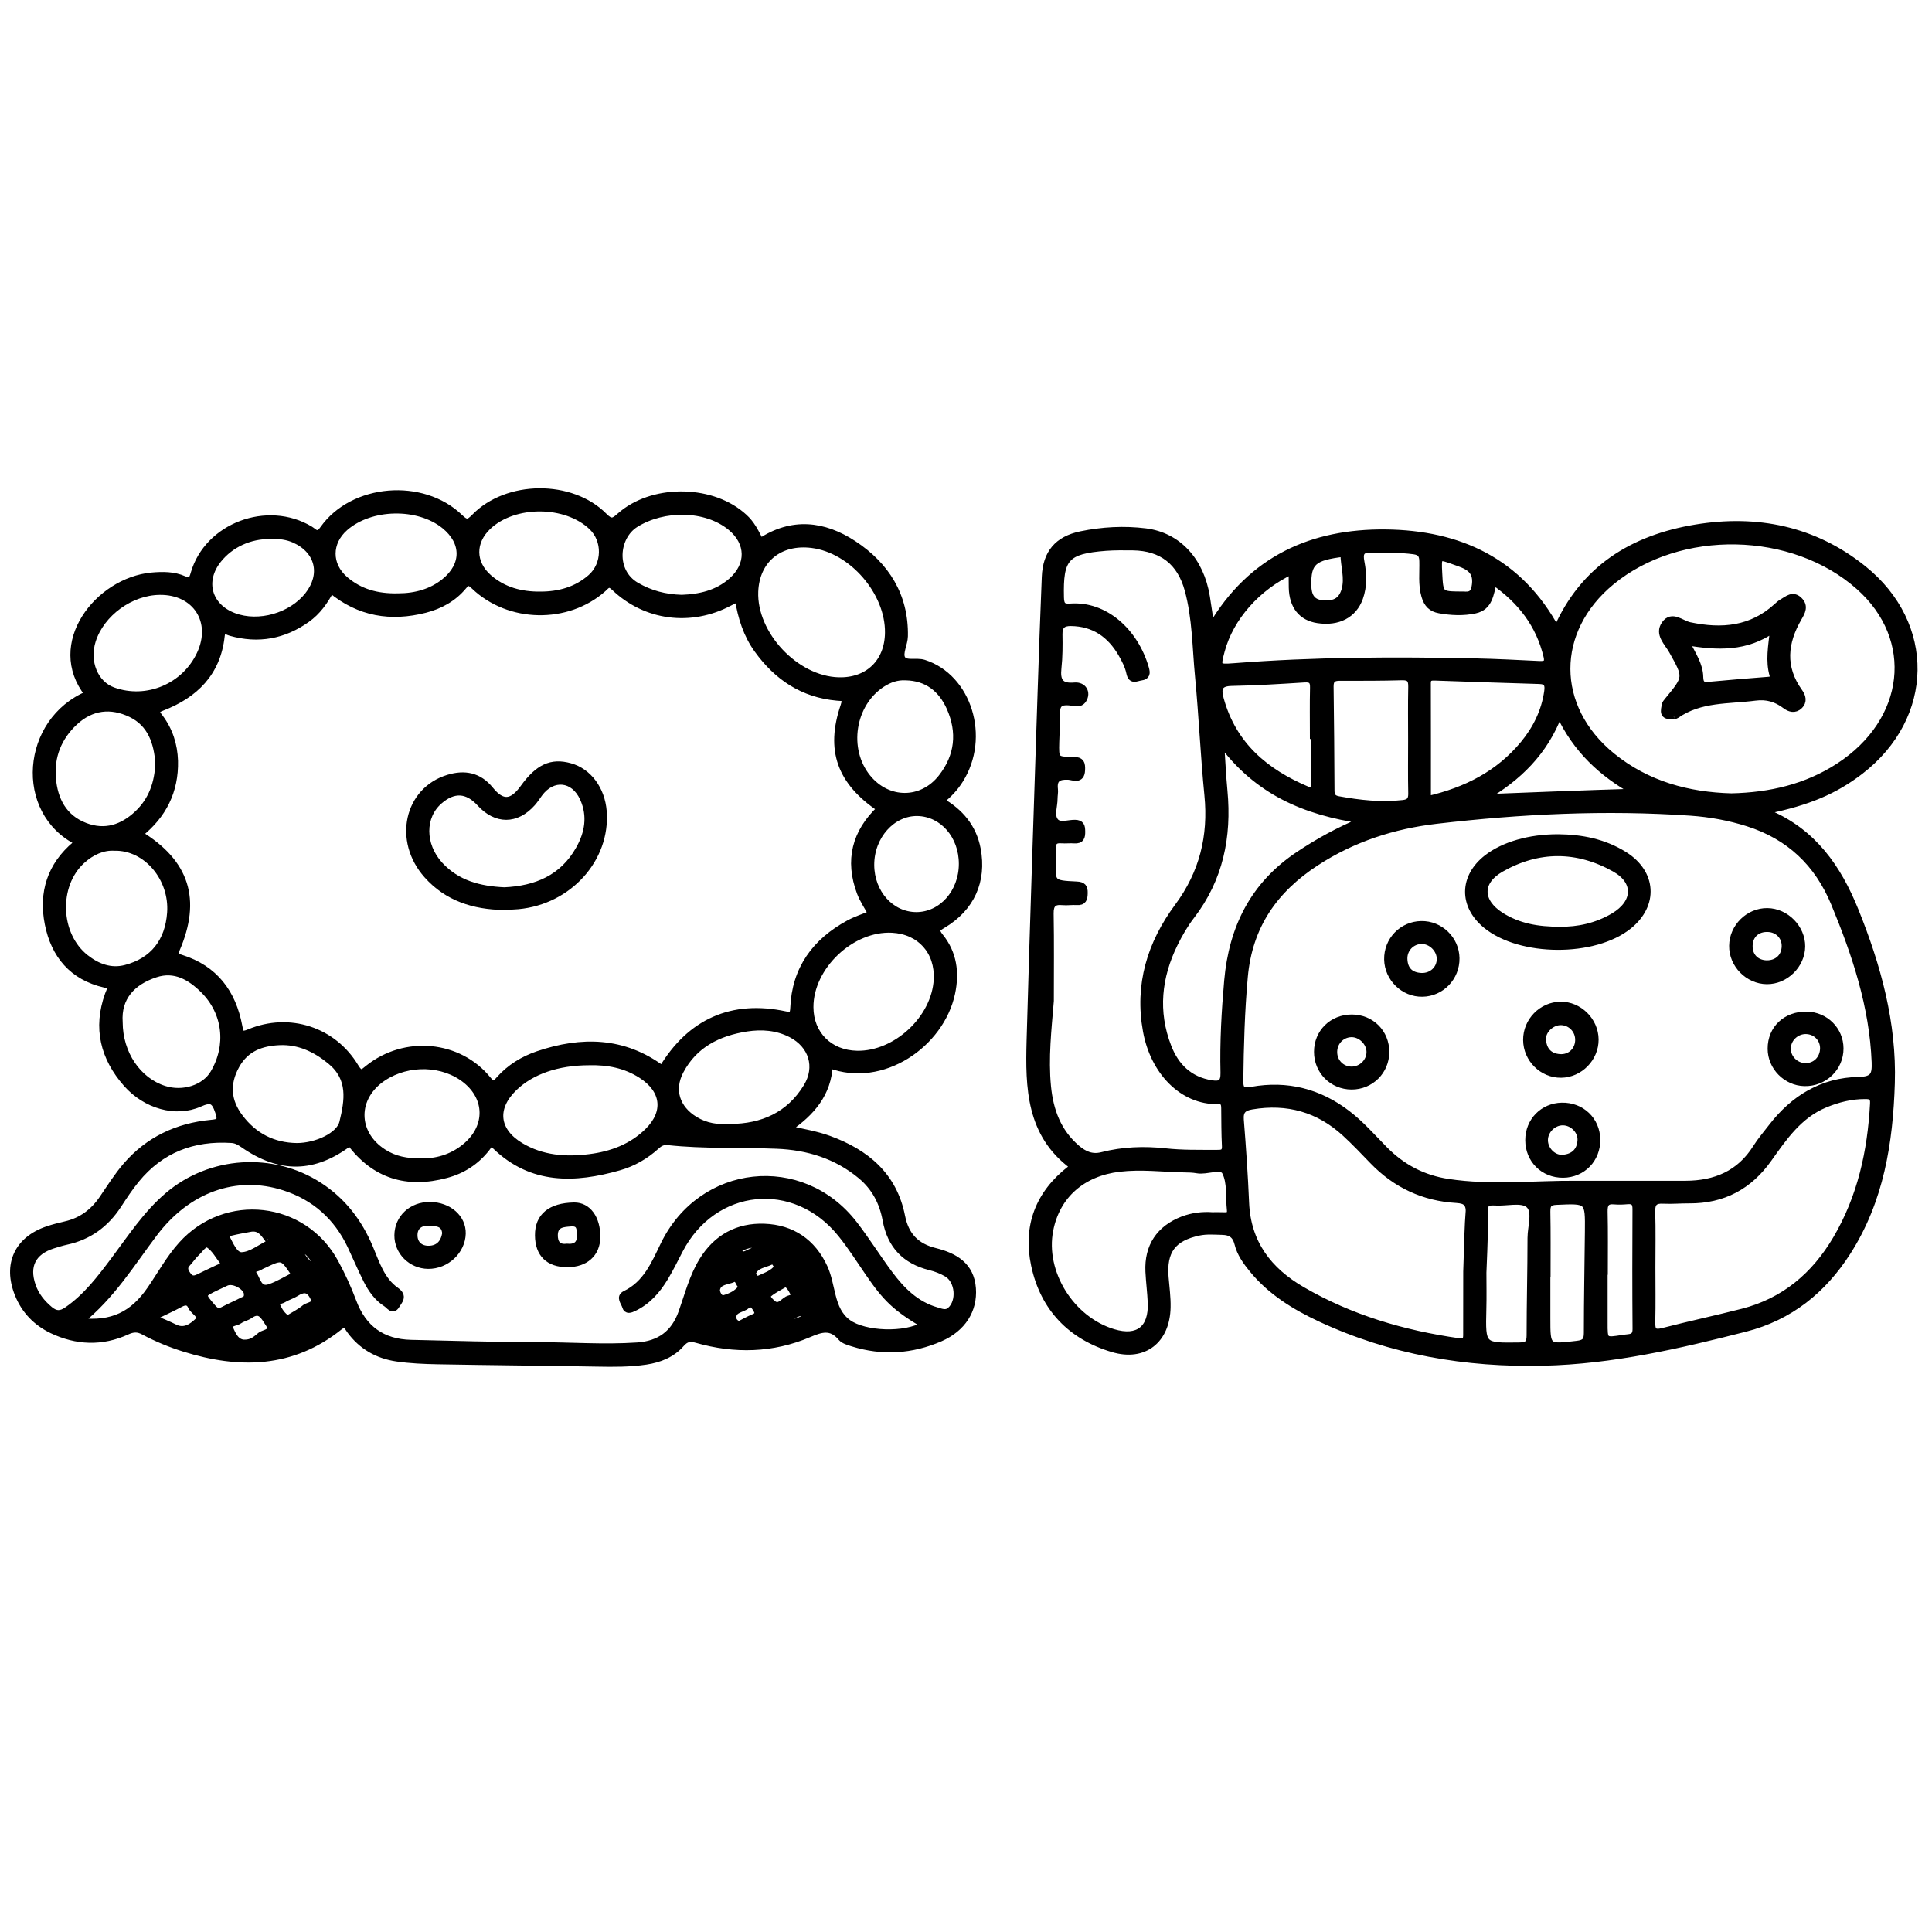<?xml version="1.0" encoding="utf-8"?>
<!-- Generator: Adobe Illustrator 23.0.0, SVG Export Plug-In . SVG Version: 6.00 Build 0)  -->
<svg version="1.0" xmlns="http://www.w3.org/2000/svg" xmlns:xlink="http://www.w3.org/1999/xlink" x="0px" y="0px"
	 viewBox="0 0 3000 3000" style="enable-background:new 0 0 3000 3000;" xml:space="preserve">
<style type="text/css">
	.st0{stroke:#000000;stroke-width:10;stroke-miterlimit:10;}
</style>
<g id="Layer_1">
</g>
<g id="Layer_2">
	<g>
		<path class="st0" d="M120.7,1307.5c-94.2-46.9-83-188.3,15.8-229.6c-61.6-78,15.9-176.3,99.2-183.9c16.9-1.5,34-1.6,49.7,5.3
			c11,4.9,13,0.5,15.7-9C322.4,816.8,415.2,782,481.7,822c6.6,4,11.1,11.9,20-0.7c46.1-65.2,154.4-74.2,212.5-17.9
			c9.8,9.5,13.4,8.8,22.5-0.5c50.5-52.2,150.6-53.1,201.5-1.5c10.5,10.6,14.6,8.5,24.3-0.2c49-43.6,138.3-44.1,188.8-2
			c12.2,10.1,18.1,18.5,29.4,41.6c49-32.4,98.3-26.9,144.8,3.7c50.7,33.4,80.5,80.5,79.3,143.4c-0.2,11.8-8.5,26.3-4,34.6
			c5.1,9.4,22.1,3.2,33.8,6.9c69.2,22.1,98.2,115.3,56.1,181.9c-7.6,12.1-17.1,22.4-29.5,32.2c30.1,17.1,50.2,41.2,56.6,74.8
			c9.4,49.6-9.4,91.7-53.5,118c-9.6,5.7-12.4,8.1-4.2,18.2c20.7,25.7,24.8,55.6,18,87.7c-16.9,79.6-108.4,142.5-190,111.4
			c-2.1,44.3-27.5,74.2-64.2,99.2c23.3,5.3,43.7,8.6,63.2,15.7c57.9,21.1,100.8,56.8,113.3,120.1c5.9,30,22.4,47.1,51.7,54.3
			c30.4,7.6,55.7,22,58.3,57.8c2.4,33.6-15.4,62.2-50.5,77.5c-44,19.1-89.7,22.1-135.9,7.7c-6.3-2-14-4.1-17.9-8.7
			c-15.7-18.7-30.8-13.7-50.5-5.3c-56.3,23.9-114.9,25.2-173.5,8.5c-10.7-3.1-16.9-1.9-24.2,6.4c-14.3,16.3-33.5,24-54.8,27.2
			c-25.4,3.8-50.9,3.6-76.5,3.1c-82.1-1.5-164.2-2.1-246.3-3.6c-21.5-0.4-43.1-1.3-64.4-4.4c-29.7-4.4-54.5-18.4-72.6-43.2
			c-4.1-5.6-6.3-13.3-16.4-5.2c-73.4,58.7-155.1,60.1-240.6,33.4c-21.9-6.8-43-15.5-63.2-26.3c-9.3-5-16.4-4.6-26-0.2
			c-38.9,17.8-78.2,16.2-116.6-2.1C56,2053.6,38,2035,27.8,2009.5c-18.5-46.2-0.6-84.9,46.5-100.6c8.9-3,18.1-5.3,27.2-7.4
			c24.9-5.6,43.6-19.7,57.8-40.7c11.7-17.2,22.9-35,36.4-50.7c34.6-40.1,79.4-61.2,131.8-66.2c12.8-1.2,16.5-2.6,11.6-17.4
			c-6.1-18.2-11.5-20.6-29.4-12.7c-36.9,16.3-83.4,3-113.3-30.8c-35.6-40.4-47.2-86.7-28.5-138.6c2.5-6.9,7.5-13-5.2-15.8
			c-50.3-11.5-78.6-45.5-88.2-94.1c-9.6-48.3,3.7-90.6,42.5-123.2C118,1310.4,118.9,1309.4,120.7,1307.5z M216.9,1295.2
			c72.3,44.1,90.7,101.5,57.2,179.2c-4.3,10-0.3,10.7,7.1,13.1c52.3,16.4,80.3,53.8,90.1,106.1c2.1,11.1,3.2,14.7,15.8,9.4
			c61.8-25.8,130.5-3.7,164.9,53.7c8,13.3,11.4,8.6,19.7,2c57.3-45.8,141-38.1,186.2,17.8c8.1,10,10.8,6.7,17.1-0.3
			c16.4-18.5,37.1-31.2,60.3-39.1c67.7-22.9,132.9-21.9,192.8,22.5c43.6-73,108.8-101.9,191.1-84.3c10.1,2.2,12.4,0.4,12.9-9.9
			c2.4-60.8,33.8-103.4,86-131.7c11-6,23.2-9.8,34.9-14.7c-5.9-11-13.1-21.4-17.5-33c-18.8-50.1-7.7-93.6,31-130.3
			c-61.8-41.6-79.7-90.9-56.3-159.7c4.7-13.7-1.8-12.2-10.3-13c-53.2-4.7-93.3-31.6-123.9-74.1c-16.9-23.4-25.3-50.2-30-79.4
			c-5.2,2.5-9.4,4.4-13.4,6.5c-59.9,31.7-130.1,22.9-178.8-23.8c-8.9-8.5-11.6-2.9-17.1,2c-55.8,49.5-146.2,48-200.5-4
			c-7.3-6.9-10.2-7.3-16.6,0.4c-15.5,18.7-36.2,30-59.5,36c-53.2,13.6-102.4,5.8-146.2-30.6c-9.6,18.2-20.9,34-37.1,45.5
			c-36.2,25.8-75.8,33-118.7,20.9c-6-1.7-12.8-7.4-14.2,5.1c-6.2,57.4-41.2,91.6-92.4,111.3c-12.1,4.7-8.4,8.3-3.2,15.1
			c15,19.9,22.3,42.6,23.1,67.6C272.5,1228.5,253.5,1266,216.9,1295.2z M124.7,2051.7c48.9,5.5,81.4-9.9,108.6-49.5
			c16-23.2,29.5-48.2,48.5-69.3c68.7-76.5,189.9-62.8,238.9,27.5c10.5,19.4,19.9,39.7,27.6,60.4c15.7,42.2,45.4,63.7,90,64.7
			c65.2,1.5,130.5,3.5,195.7,3.6c51.8,0,103.6,4,155.4,0.5c34.4-2.3,57.4-18.6,69.2-51.9c9.6-27.1,16.7-55.4,32-80.3
			c22-35.9,55.1-53.7,96.2-52.2c43,1.5,75.3,23.5,93.4,63.1c6.3,13.9,8.7,29.5,12.6,44.5c4.1,15.9,9.9,30.6,23.9,40.9
			c25.9,19,89.3,21,118,3.5c-43.4-25.9-58.7-40.3-85.9-80.1c-14.1-20.5-27.4-41.6-43-60.9c-71.9-89.3-197.7-76.3-250.4,25.2
			c-7.4,14.3-14.5,28.8-22.8,42.6c-11.9,19.8-26.9,37-48.4,47.2c-5,2.4-11.1,5-13.2-2.6c-1.7-6.2-10.1-14.5-0.2-19.3
			c32.6-15.7,45.4-46.8,59.6-76.1c58.3-120.9,214.6-137.8,296-32.5c19.3,25,36,51.9,54.8,77.2c19.1,25.7,41.3,48,73.4,57.1
			c6.7,1.9,14.2,5.5,20.9-0.4c15.7-13.7,12.9-46.1-5.3-56.8c-8-4.7-17-8.2-26.1-10.4c-38.6-9.7-61.4-33.3-68.6-72.9
			c-4.9-27.1-17.1-50.7-38.9-68.8c-37.9-31.5-82.4-45-130.4-46.9c-56.4-2.3-113,0.4-169.3-5.7c-7.8-0.8-12.6,2.2-17.8,6.9
			c-16.7,15.1-36.1,26.3-57.6,32.4c-69.1,19.7-135.7,22-192.2-32.5c-7.9-7.6-10-1.3-13.5,3.1c-16.4,20.9-37.6,34.6-63,41.3
			c-60.8,16.3-111.4,1.1-149.5-50.2c-55.3,42.1-108.4,43.1-165.6,3.2c-5.7-3.9-11-7.1-18.2-7.5c-59.7-3.8-109.8,15.3-148,62.1
			c-10.2,12.5-19.1,26-27.9,39.5c-19.3,29.6-45.6,48.9-80.3,56.4c-7.2,1.6-14.3,3.8-21.3,6c-31.1,9.9-42.2,31.9-31.5,62.7
			c5.2,15.1,14.7,26.8,26.9,37c9.3,7.7,16.8,7.6,26.8,0.7c30-20.7,51.4-49.1,72.8-77.6c26.2-34.9,50-71.7,83.8-100.4
			c65.8-55.9,162.4-62.3,234.8-15.4c36.8,23.8,61.9,56.7,78.8,96.9c10.1,24,18.1,50.3,40.6,66.1c13.2,9.3,4.6,16.3,0.7,23.1
			c-5.9,10.2-11.5,0.2-16.1-2.6c-14-8.9-23.3-22.3-30.6-36.8c-8.7-17.4-16.3-35.4-24.6-53c-21.3-44.9-55.8-75.6-102.8-90.8
			c-75.4-24.3-150.5,3.2-202.2,71.8C204.3,1962,173.8,2012.3,124.7,2051.7z M1302.1,1056.7c45.6,1.3,76.6-28.5,77.1-74.2
			c0.8-63-56.1-128.8-118.2-136.6c-50.4-6.4-86.6,23.3-88.6,72.6C1169.8,984.8,1235.5,1054.9,1302.1,1056.7z M915,1649.1
			c-49,0-90,14.1-116.9,40.3c-32.1,31.2-28.2,66.7,10.2,89.8c33.3,20,69.9,22.6,107.2,17.9c33.9-4.2,65.4-15.9,90.3-40.4
			c30.4-29.9,25.9-64.2-10.1-87.3C970.9,1653.5,943.8,1648.4,915,1649.1z M1258.1,1563.9c0.1,42,30,71.9,72.7,72.7
			c60.5,1.2,121-55.2,124.1-115.6c2.2-43.6-26.1-75.2-69.4-77.6C1322.3,1440,1257.9,1500.9,1258.1,1563.9z M1133.6,1750.3
			c50.3-0.3,91.8-18.5,118.8-62.5c19.1-31.1,8.3-65.1-24.1-81.8c-21.8-11.2-45.4-12.9-68.9-9.3c-43.7,6.8-81,25.1-102.7,66.1
			c-15.7,29.7-5.9,58.7,22.5,75.9C1096.3,1749.1,1114.3,1751.5,1133.6,1750.3z M177.6,1316c-18-1-35.4,6.8-50.4,20.5
			c-42,38.5-39,115.3,5.8,150.6c18.3,14.4,39.2,22.2,62.1,16.2c42.7-11.2,66.3-41.5,69.4-86C268.3,1364,227.5,1314.9,177.6,1316z
			 M246.2,1185c-2.3-31.7-11.8-61.2-42.9-76.2c-30.9-14.9-61.5-11.7-87.6,12.8c-25,23.5-36.8,53.1-33.9,87c2.8,33.3,17,61.2,50.3,74
			c30.9,11.9,58.2,2.8,81.4-19.1C235.7,1242.6,245,1215.8,246.2,1185z M185.5,1587.2c0.1,49.1,28.9,90.9,69.5,103.8
			c29.3,9.4,62.8-1.4,76.5-24.7c25.4-42.9,19.6-94.2-15.8-129.2c-20.3-20.1-44.4-34.2-74.1-24.4
			C205.1,1524.7,182.9,1549,185.5,1587.2z M460.8,1779.9c30.9,0,66.2-16.7,71.1-36.8c8.3-34.2,14.1-68.4-19-95.5
			c-23.3-19.1-49-31-79-29.7c-27.7,1.2-52.1,9.7-67,36.7c-15.9,28.8-13.3,55.6,5.9,80.7C394.6,1764.1,424.1,1779.4,460.8,1779.9z
			 M1406.2,1051.4c-13.4-0.7-25.1,3.5-36.2,10.6c-47.3,30.5-58.5,101.4-22.7,145.4c31.3,38.4,84.2,38.7,114.7-0.4
			c25.9-33.1,29.7-70.1,12.8-108.2C1461.8,1069.8,1439.5,1052,1406.2,1051.4z M248.1,918.7c-45.3,0.4-90.7,33.5-104.3,75.9
			c-10.5,33,3.5,67.4,31.8,77.6c52.4,18.9,111.4-5.9,135-56.8C334.1,964.9,303.8,918.1,248.1,918.7z M656,1803.7
			c25.3,0.2,49.5-8.1,69.1-25.5c33.4-29.7,32.6-73-1.7-100.8c-34.6-28-89.1-29.7-128.1-4c-45.7,30.1-45.8,86.3,0.1,115.8
			C612.3,1800.1,631.1,1804.2,656,1803.7z M618.2,926.3c27.9,0,52.2-7.4,71.7-23c32.1-25.7,32.1-61.4,0.1-87.2
			c-41-32.9-114.3-31.4-154,3.1c-26.4,23-26.6,57.9-0.1,80.7C558.5,919.2,585.1,927.1,618.2,926.3z M1058.6,928.6
			c27.5-1,54.7-6.7,77.2-26.5c28.3-24.9,27.8-59.3-1.2-83.2c-38.8-32-104.4-31.9-147.6-5c-31.5,19.7-36.3,73.7,1.2,95.4
			C1009.8,921.8,1032.6,927.9,1058.6,928.6z M839.1,923.6c29.1,0,55.9-7.4,78.2-26.9c23-20.2,23.6-57.5,1.7-78.5
			c-40.2-38.5-120.7-38.8-161.1-0.6c-25.1,23.8-25,56.4,1,79.2C781.8,916.8,809.3,923.9,839.1,923.6z M1493.9,1341.5
			c0.1-43.8-30.1-78.5-69-79.4c-39.4-0.8-72.5,36.2-72.4,81c0.2,43.6,31.1,78,70.2,78.2C1462.1,1421.4,1493.8,1385.9,1493.9,1341.5z
			 M419.3,832c-31.2-0.3-61,13-80.3,37.2c-26.4,33.1-15.3,72.8,24.4,87.6c38.4,14.4,89,0,114.7-32.6c25.4-32.2,16.6-69.1-20.7-86.1
			C446.3,833.2,434.4,831.3,419.3,832z M383.7,2009.1c-0.2-10.1-20.5-22.7-32.4-17.4c-4.9,2.2-9.7,4.5-14.5,6.8
			c-24.4,11.7-24,11.4-6.3,31.9c5.7,6.6,9.9,7,16.9,3.2c9.4-5.1,19.4-9.1,28.8-14.1C379.1,2017.9,384.4,2017.7,383.7,2009.1z
			 M389.7,1907.6c-10.5,2-21,3.7-31.3,6.3c-3,0.7-10.2,1.1-7.3,6.4c6.2,11.5,12.9,29.5,24.2,29.1c14.6-0.5,28.8-12.2,43.1-19.2
			c0.2-0.1-0.6-3.6-1.6-4.9C409.9,1916.3,404.2,1905.5,389.7,1907.6z M379.8,2085.2c12,0.2,18.3-6.6,24.8-11.8
			c5.8-4.5,22-4.2,12-18.7c-6.8-9.8-12.3-23.7-28.7-12.1c-4.8,3.4-11.3,4.5-16.1,8c-5.3,3.9-18.2,3.2-14.7,12.1
			C361.3,2072.8,367,2085.4,379.8,2085.2z M346.5,1959.6c-6.8-8.6-12.8-20.3-22.3-26.6c-6.6-4.3-13,6.9-18.7,12.1
			c-5.4,5-9.5,11.3-14.5,16.7c-5.8,6.2-4.1,11.2,0.3,17.6c4.9,7.2,9.9,7.4,16.8,4c10.2-5.1,20.6-9.8,30.8-14.7
			C342.4,1967.1,347,1966.4,346.5,1959.6z M458.1,1979.8c-19.3-29.4-19.3-29.4-48.2-15.7c-1.8,0.9-3.8,1.5-5.4,2.7
			c-4.3,3.5-16.7,2.7-10.6,11.8c5.8,8.6,8,26,24.6,20.4C432.2,1994.4,444.8,1986.4,458.1,1979.8z M236.8,2046
			c14.1,6.2,24.6,10.3,34.8,15.4c15.3,7.6,27.7-2.4,36-10.4c8-7.7-7.4-14.3-10.8-22.3c-3.4-7.8-9.3-7.8-16.5-4
			C267.4,2031.6,254.1,2037.6,236.8,2046z M446.4,2047.9c9.2-5.7,19-10.5,27.2-17.3c5.3-4.3,19.8-3.4,12.1-17.6
			c-7-12.8-15.5-11.6-26-4.9c-6.2,3.9-13.6,5.9-19.8,9.8c-3.8,2.4-12.8,2-9.6,9.7C433.6,2035.5,438.5,2042.9,446.4,2047.9z
			 M1219.7,1993.2c-8.7,5.3-18.7,9.7-26.4,16.6c-4.3,3.9,2.1,10,5.3,13c11.5,11.1,18-4.1,27.1-6.3c4.4-1.1,9.2-3.4,5.7-9.7
			C1228.6,2001.7,1226.2,1996.1,1219.7,1993.2z M1152.5,1997.8c-6.3-3.2-5.8-15.5-13.8-11.8c-9.1,4.2-23.6,3.3-25.7,16.5
			c-0.7,4.4,4.2,15.6,11.3,13.6C1134.3,2013.2,1145,2008.6,1152.5,1997.8z M1148.4,2056.3c6.9-3.5,13.9-7.6,21.3-10.6
			c9.7-3.8,7.1-9,2.9-15.3c-3.7-5.6-7.9-7.2-13.2-2.8c-7.1,5.9-20.4,5.3-21.1,17.6C1138,2049.5,1141.2,2055.6,1148.4,2056.3z
			 M1208,1966.5c-4.4-2.9-4.8-10.5-10.9-7.6c-9.9,4.9-23.3,5.3-28.1,17.4c-0.9,2.3,4.3,12.2,9.7,9.4
			C1188.6,1980.7,1200.7,1977.9,1208,1966.5z M464.3,1940.3c4.5,10.6,10.4,20.2,21.1,26c0.8,0.4,5.6-4.2,5.4-4.6
			c-5.9-9.6-11.8-19.5-23.5-23.2C466.8,1938.4,466.2,1939.1,464.3,1940.3z M1183.5,1935.6c-10.6-5.5-20.2-3.1-29.5,0.5
			c-3.6,1.4-8.2,2.9-5.6,8.3c2.1,4.4,6.2,4.6,10.3,2.8C1167,1943.5,1175.2,1939.5,1183.5,1935.6z M1220.4,2057.4
			c10.9-5.2,23.1-4.5,31.4-14c0.6-0.7-0.7-4.8-1.5-4.9c-12.9-2.3-21.3,7.2-31.2,12.7C1219,2051.3,1219.4,2052.4,1220.4,2057.4z"/>
		<path class="st0" d="M2744,1258.7c1.8,2.3,2.3,3.9,3.4,4.3c68.1,29.4,106.5,83.7,133.6,150.9c34.9,86.4,59.2,175,56.3,268.1
			c-2.8,91.8-17.1,182.2-68.3,262.1c-38.1,59.5-89.7,101.2-159.1,118.9c-103,26.3-206.3,50.2-313.3,52.7
			c-120.6,2.8-236.7-17-346.5-68.2c-39.8-18.6-77-41.5-105.4-76.2c-9.9-12.1-19.1-24.9-22.8-40c-3.4-13.7-11-18.5-23.9-18.8
			c-12.1-0.3-24.2-1.4-36.2,1.1c-40.5,8.5-55.7,28.9-52.2,70c1.3,15.4,3.4,30.8,3.1,46.2c-0.9,51.2-36,79.4-84.8,64.9
			c-65.1-19.3-107.6-63.5-121.8-130.1c-12.9-60.4,6.5-111.4,56.1-149.7c1-0.8,1.6-2,3.4-4.2c-67.1-49.4-68.5-122-66.5-194.9
			c5-179.5,11.2-359,17-538.5c2-60.5,4.1-121,6.6-181.5c1.5-37,19.4-58.4,55.9-65.9c33.1-6.8,66.7-8.7,100.4-4.5
			c49.9,6.3,85.5,44.5,94.7,101.2c2.3,14.3,4.3,28.6,7,46.9c62.4-106.3,157.4-147.6,271-146.4c113.9,1.2,208.1,44.2,265.3,150.6
			c41.3-94.9,118.4-142.1,215.9-158.2c95-15.7,183.9,2.1,260.4,63.5c107.7,86.4,105.2,230.1-4.5,314.6
			C2849.1,1228.1,2807.9,1245.6,2744,1258.7z M2449.8,1838.5c55.8,0,111.7,0.1,167.5,0c46-0.1,84-15.8,109.4-56.3
			c7.1-11.3,16-21.6,24.2-32.3c34.3-44.5,78.8-71.7,135.5-72.7c23-0.4,25.6-8.5,24.9-27.9c-3.4-86.8-30.3-167.2-63.1-246.5
			c-25.9-62.5-69.9-104-134.1-124.5c-28.9-9.2-58.7-14.6-89-16.7c-132-9.1-263.5-2.7-394.6,12.6c-66.7,7.8-129.6,28-186.7,65.2
			c-64.8,42.2-104.1,98.4-111.2,177.3c-4.9,53.7-6.3,107.3-7,161.1c-0.2,15.6,4.6,17.2,18.4,14.7c54.5-9.7,104,2.8,148,36.5
			c21.5,16.4,39.2,36.8,58.1,56c27.3,27.7,59.6,44.7,98.4,50.6C2315.5,1845.8,2382.7,1837.9,2449.8,1838.5z M1631.4,1554.1
			c-3.7,44.4-8.7,88.7-4.4,133.1c3.7,37.5,15.9,70.7,45.4,95.8c11.2,9.5,23.1,15,38.8,11c32.2-8.3,65.2-9.5,98.2-5.9
			c26.2,2.9,52.4,2.3,78.7,2.4c7.6,0,14.9,0.9,14.3-11c-1-19.5-0.9-39-1.1-58.5c-0.1-6.6-0.8-11.7-9.7-11.5
			c-56,1.2-100.4-45.9-111.8-108.4c-13.2-72.1,6.5-136,49.1-193.5c38.4-51.8,52.6-108.9,46.3-172.8c-6.1-61.5-8.7-123.4-14.6-185
			c-4.3-44.7-4.1-90.1-16.1-134c-11.8-43.1-40.5-65.5-85-66.2c-14.1-0.2-28.3-0.3-42.4,0.7c-61.8,4.8-71.5,16.1-70,77.4
			c0.3,11.2,2.9,15.4,14.6,14.5c54-4.1,100.8,38.2,117.3,95.2c2.3,8,2.2,13-7.4,14.3c-7.3,1-14.9,6.6-17.7-7
			c-2.1-10.3-7.3-20.3-12.6-29.5c-17.4-29.9-42.6-47.7-78.4-48.1c-12.5-0.2-18.3,4.7-18.1,17.9c0.3,17.5,0.3,35.1-1.6,52.4
			c-2.2,20.1,3.4,29.4,25.3,27.4c13.7-1.2,20.6,10.7,13.7,21.7c-5.4,8.5-14.8,4.5-22,3.8c-13.9-1.2-19.5,3.3-19.1,17.5
			c0.5,14.8-1,29.6-1.3,44.4c-0.7,27.1-0.6,28,26.5,28c12.8,0,14.1,5.6,13.6,15.8c-0.8,17.1-13.7,10.2-21.1,9.8
			c-15.3-0.7-23,3.6-21,20c0.5,4.6-0.6,9.4-0.6,14.1c0.1,12-5.8,26,1.4,35.2c6.4,8.3,20.2,2.7,30.7,2.9c9.6,0.2,10.7,5.1,10.8,12.8
			c0.2,8.6-1.2,14.6-11.8,13.8c-6.7-0.5-13.5,0.4-20.2-0.1c-9.3-0.7-13.9,2.4-12.9,12.4c0.5,5.3,0.1,10.8-0.2,16.1
			c-2,38.6-2.1,39,36.6,40.8c9.9,0.5,12.6,3.6,12.4,13c-0.2,8.7-1.5,14.3-12,13.6c-7.4-0.5-14.9,0.8-22.2,0.1
			c-13.7-1.3-18.9,3.7-18.7,18C1631.9,1464,1631.4,1509,1631.4,1554.1z M2688.6,1236.9c60.8-1.4,116.4-14.5,166.3-46.8
			c109-70.6,123.3-197.9,31.5-279.3c-102.5-90.9-278.1-94.4-383.9-7.5c-92.2,75.7-92,195.1,0.6,270.5
			C2557.7,1218.2,2621.6,1235.1,2688.6,1236.9z M2277.1,1974.3c1.3-43.9,2.3-75.9,3.6-90.7c0.3-2.9,1-10.5-3.6-15.5
			c-2.9-3.2-7.8-4.6-15.3-5.1c-51.1-2.9-94.6-23.3-130.2-60.2c-14-14.5-27.9-29.2-42.7-42.8c-41.3-38-89.8-51.6-145.2-42.2
			c-12.7,2.1-18.4,7-17.3,21c3.4,42.8,6.4,85.7,8.2,128.7c2.6,62.6,35.2,105.2,87.4,135.5c75.4,43.8,157.3,67.8,243.1,80
			c11.7,1.7,12-3.9,11.9-12.2C2277,2038.8,2277.1,2006.5,2277.1,1974.3z M2565.5,1968.1c0,28.3,0.5,56.5-0.2,84.8
			c-0.3,13.4,2.7,17.8,17.1,14.1c41-10.6,82.4-19.4,123.4-29.9c64.8-16.6,112-56.7,145.4-113.5c38.1-64.7,53.6-135.6,57.6-209.8
			c0.6-10.7-3.5-12.2-12.5-12.2c-22-0.1-42.6,5.2-62.6,13.5c-40.1,16.7-63.5,50.9-87.2,84.3c-30.3,42.8-70.9,64.5-123.4,64.2
			c-13.5-0.1-27,1.2-40.4,0.5c-13.1-0.7-17.8,3.8-17.5,17.2C2566.1,1910.2,2565.5,1939.1,2565.5,1968.1z M2006.1,886.7
			c-54.2,25.3-95.5,72.6-109.2,123.4c-6.9,25.8-6.7,26.7,19.3,24.7c124.3-9.7,248.7-10.1,373.2-7.5c33.6,0.7,67.2,2.5,100.8,4.1
			c9.2,0.4,14.2-1.3,11.6-12.1c-11.7-49.5-40.4-86.6-82.6-115.9c-4.9,19.2-6.2,39.1-28.6,44.1c-18.4,4-37.1,3.1-55.5-0.2
			c-12.4-2.2-19.3-9.1-23-21.9c-5.2-18-2.7-36.1-3.2-54.1c-0.2-10-3.5-14.2-13.4-15.6c-22.1-3-44.3-2.3-66.5-2.7
			c-15.5-0.3-17.9,6.1-15.3,19.6c3.6,18.6,4.3,37.5-2.2,55.8c-9.5,26.4-33.7,39-65.3,34.2c-25.2-3.8-39.3-21.4-40-50
			C2006,904.5,2006.1,896.6,2006.1,886.7z M1895.8,1152.6c1.9,29.1,3,52.5,5.2,75.7c6.6,70.9-6.6,136.3-50.9,194
			c-10.2,13.2-18.7,28-26.1,43c-25.5,51.8-31.2,105.5-10.1,160c11.8,30.6,33.1,51.7,67.3,57.1c13.4,2.1,19.3-0.8,19-16.4
			c-1.2-47.7,1.5-95.4,5.7-143c7.3-82.4,40.4-149.2,110.9-196.1c29.7-19.8,60.6-37,98.9-53.1
			C2025.7,1260.9,1951.7,1228.9,1895.8,1152.6z M1882.5,1887.3c6,0,12.1-0.2,18.1,0.1c6.2,0.2,10.4-0.6,9.5-8.7
			c-2.2-19.9,0.9-42.5-7.7-59c-5.8-11.1-28.5,0-43.5-2.8c-6.6-1.2-13.4-1.3-20.1-1.4c-33.5-0.7-66.9-5-100.6-1
			c-57.4,6.8-97.1,41.5-107.7,95.5c-12.9,65.8,32.5,139,98.3,158.8c38.3,11.5,60.1-5.5,58.4-46c-0.7-16.1-2.8-32.1-3.6-48.2
			c-1.9-39.1,16.6-66.9,53.3-81C1851.7,1888.1,1866.9,1886.2,1882.5,1887.3z M2216.9,1241.2c60-13.8,110.4-39.7,148.7-86
			c19.5-23.6,32.8-50.6,37.2-81.4c1.5-10.6-0.4-16.4-12.7-16.7c-53.7-1.5-107.5-3.5-161.2-5.3c-6.3-0.2-12.2-0.3-12.1,8.9
			C2217,1120.3,2216.9,1179.9,2216.9,1241.2z M2191.5,1149.2c0-27.6-0.4-55.2,0.2-82.7c0.2-11.1-2.8-15.5-14.6-15.2
			c-32.3,0.9-64.6,0.9-96.9,0.8c-10,0-14.5,3.2-14.4,14c0.8,53.8,1.1,107.6,1.4,161.4c0,8,2.5,12.2,10.8,13.8
			c33.2,6.1,66.4,9.8,100.3,6c10.1-1.1,13.6-5.1,13.4-15.3C2191.1,1204.4,2191.5,1176.8,2191.5,1149.2z M2041,1142.5
			c-0.7,0-1.4,0-2,0c0-24.8-0.4-49.7,0.2-74.5c0.3-10.6-3.1-14-13.8-13.3c-37.5,2.4-75.1,4.7-112.6,5.4c-19.8,0.3-22,9-17.6,25.1
			c19.6,71.7,69.8,113.7,135.3,141.3c11.7,4.9,10.5-2.6,10.5-9.5C2041.1,1192.2,2041,1167.3,2041,1142.5z M2303.1,1976.1
			c0,18.8,0.4,37.7-0.1,56.5c-1.4,58.2-1.6,57.8,56.5,57c12.3-0.2,16-3.7,16-15.9c0-50.5,1.4-100.9,1.4-151.4
			c0-17.9,8.7-42.2-3.6-51.9c-11.4-9-34.8-2.1-52.8-3.5c-5.7-0.4-9.6,0.3-12,2.5c-3.8,3.6-3.3,9.8-3.2,11.9
			C2306.2,1893,2305.2,1927.1,2303.1,1976.1z M2402.7,1978.5c-0.1,0-0.2,0-0.3,0c0,22.8,0,45.7,0,68.5c0,46-0.1,45.5,46.5,40
			c12.1-1.4,15.5-5.4,15.5-17.3c0-52.4,1.1-104.8,1.6-157.2c0.5-49.3,0.5-48.8-49.3-46.6c-12,0.5-14.4,5.1-14.3,15.7
			C2403,1914,2402.7,1946.3,2402.7,1978.5z M2538.4,1229.7c-50.7-28.1-91.3-65.6-117.2-121.3c-22.7,60-64,99.5-115.7,129.8
			C2383.3,1235.1,2460.2,1232.1,2538.4,1229.7z M2491.6,1974.5c-0.1,0-0.2,0-0.3,0c0,26.2,0.1,52.5,0,78.7
			c-0.1,29.4-0.2,29.3,29.9,24.4c9-1.5,19,0.7,18.8-14.3c-0.5-61.9-0.4-123.8-0.1-185.7c0.1-9.7-3.2-13.5-12.8-12.7
			c-6.7,0.6-13.5,0.9-20.2,0.3c-12.8-1.3-15.9,4.5-15.6,16.5C2492,1912.5,2491.6,1943.5,2491.6,1974.5z M2086.5,859.5
			c-47.3,5.7-55.9,13.5-55.3,49.8c0.3,15.1,5.3,26.3,22.3,27.7c16,1.4,28.7-1.9,34.3-20C2093.8,897.3,2086.3,878.7,2086.5,859.5z
			 M2234.5,890.1c1.7,33.1,1.7,33.1,34.5,33.4c2,0,4-0.1,6,0.1c11.4,0.8,14.3-5.6,15.6-15.8c3-24.5-14.3-29.6-31.6-35.7
			C2233.1,862.7,2233.1,862.5,2234.5,890.1z"/>
		<path class="st0" d="M781.9,1408c-45.8-0.7-87.3-13.5-118.9-49c-47.7-53.6-30.4-131.9,33.3-151.1c25.1-7.6,47.3-3.6,65,18.2
			c18.6,22.9,33.7,21.6,51.3-2.7c23-32,43.6-41.5,72.6-33.4c28.7,7.9,49.2,35.6,51.9,69.8c5.7,73.7-53.8,139.8-132.7,147
			C797,1407.5,789.6,1407.6,781.9,1408z M783.2,1382.8c48.9-2.2,90.3-19.1,115.6-63.9c14.2-24.9,19-51.7,6.7-79.1
			c-14.4-32.1-47.5-35.4-68.1-7.2c-3.5,4.9-6.8,10-10.8,14.5c-24.9,27.9-56.1,27.9-81.4,0.2c-19.5-21.4-40.6-22.7-62.7-3.6
			c-27.8,23.9-28,67.9,0.3,99.1C709.7,1372.2,744.9,1381.1,783.2,1382.8z"/>
		<path class="st0" d="M664.8,1965.3c-26.4-0.3-47.7-21.6-47.4-47.3c0.3-26.9,21.9-46.9,50.4-46.6c29,0.3,51,19.6,50.4,44.1
			C717.5,1942.7,693.1,1965.6,664.8,1965.3z M691.6,1915.4c-0.9-16.2-13.4-16.4-24.7-17.1c-13.2-0.8-23.3,5.3-23.6,18.9
			c-0.4,14,9,22.7,23.1,22.2C680.9,1939,689.2,1929.9,691.6,1915.4z"/>
		<path class="st0" d="M880.9,1962.7c-29.1,0-45-15.5-45.2-44.4c-0.3-29.5,19.1-45.5,55.8-46.1c21.3-0.3,35.9,19.5,35.7,48.8
			C926.9,1946.7,909.1,1962.7,880.9,1962.7z M880,1936.2c13.5,1.4,21.3-4.1,20.8-17.7c-0.3-9,0.6-20.1-13.8-19.1
			c-12,0.9-25.4,1.1-25.8,18C860.9,1929.8,866.2,1938,880,1936.2z"/>
		<path class="st0" d="M2419.1,1300.4c36.8,0.3,71.7,7.1,103.5,27.1c44.4,28,47.6,77.3,6.7,110.3c-53.6,43.3-168.7,42.7-221.9-1.1
			c-37.1-30.5-36.5-74.9,1.4-104.5C2334.8,1312,2374.8,1300.4,2419.1,1300.4z M2422.6,1444c27.2,0.4,56.3-5.5,83.1-21.4
			c35-20.9,36.9-53.8,1.5-73.7c-58.1-32.6-118.3-32.8-176.3,0.2c-35,19.9-34.2,50.8-0.3,72.5
			C2357.5,1438.7,2387.6,1444.2,2422.6,1444z"/>
		<path class="st0" d="M2477.3,1614.1c0.2,29.2-24.2,54.1-53.3,54.4c-29.2,0.3-53.7-24-53.9-53.6c-0.2-29.5,23.8-54.1,53.1-54.5
			C2452.1,1560.1,2477.1,1584.8,2477.3,1614.1z M2424.1,1586.8c-14.6-0.4-29.4,13.2-28.5,27.6c1.1,15.8,9.5,26.2,26.3,27.4
			c16,1.2,28.4-10.3,29-26.2C2451.4,1600,2439.5,1587.2,2424.1,1586.8z"/>
		<path class="st0" d="M2744.4,1415.1c28.9,0.3,54,25.9,53.7,54.6c-0.3,29-25.7,53.8-54.6,53.5c-29.2-0.3-53.9-25.5-53.5-54.6
			C2690.3,1439.3,2715.3,1414.7,2744.4,1415.1z M2771.6,1469.4c0.3-15-10.7-26.5-26-27.2c-16.9-0.8-28.5,9.5-29.1,25.8
			c-0.7,16.4,10.2,27.8,26.7,28.2C2759.8,1496.4,2771.3,1485.6,2771.6,1469.4z"/>
		<path class="st0" d="M2427.1,1823.8c-30.5,0.2-53.7-22.9-53.7-53.4c0-29.7,22.4-52.6,51.8-53.2c30.6-0.6,54.3,22,54.7,52.3
			C2480.3,1800,2457.4,1823.6,2427.1,1823.8z M2427,1742.4c-15.1-0.2-28.4,13-28.4,28.1c0.1,15.2,13.5,28.9,28.6,27.6
			c15.9-1.4,26.1-10.3,27.3-26.9C2455.6,1756.2,2442.2,1742.6,2427,1742.4z"/>
		<path class="st0" d="M2805.4,1575.8c29.1,0.5,52.1,23.4,52.2,52.1c0.2,30.2-24.9,54.3-55.7,53.6c-28.5-0.7-52.1-24.7-52.1-53.1
			C2749.7,1597.4,2773.1,1575.3,2805.4,1575.8z M2831.2,1628.1c0.2-14.8-11-26.7-26-27.4c-15.3-0.7-28.7,11.3-29.4,26.5
			c-0.7,15.1,11.9,28.3,27.4,28.6C2818.9,1656.1,2830.9,1644.2,2831.2,1628.1z"/>
		<path class="st0" d="M2261.3,1487.9c0.4,29.8-23.1,54.3-52.5,54.8c-29.1,0.6-53.9-23.5-54.5-52.8c-0.6-29.8,22.8-54.2,52.5-54.7
			C2236.2,1434.6,2260.9,1458.4,2261.3,1487.9z M2236,1489.2c0.1-14.8-13.4-28.4-28.3-28.4c-15.4,0-27.9,12.7-27.3,28.5
			c0.7,16.7,9.8,25.7,26.5,26.5C2223.1,1516.5,2235.9,1504.7,2236,1489.2z"/>
		<path class="st0" d="M2099.1,1580.3c30.2,0,53.3,23.1,53.2,53.3c-0.1,29.8-23.8,53.3-53.6,53.2c-29.9-0.1-53.4-23.7-53.3-53.6
			C2045.4,1603.1,2068.6,1580.3,2099.1,1580.3z M2126.9,1633.2c-0.2-14.8-14.2-28.2-28.9-27.7c-15.6,0.6-27.2,13.4-26.6,29.3
			c0.6,14.9,12.4,26.3,27.3,26.4C2114.1,1661.2,2127.1,1648.4,2126.9,1633.2z"/>
		<path class="st0" d="M2598.5,1111.6c-18.6,1.9-14.4-8.6-13.2-16.8c0.4-2.4,2.4-4.8,4.1-6.8c30.2-36.6,29.9-36.4,7-77.4
			c-7.1-12.8-22.5-26-11.4-41.6c11.3-15.8,25.9-0.6,38.6,2.1c49.9,10.6,96.2,6.6,135.6-29.7c2.5-2.3,5-4.6,7.9-6.2
			c8.4-4.8,16.7-13.2,26.8-3.2c9.5,9.3,4.2,18.5-0.9,27.3c-22.4,38.6-26.4,76.8,1.1,115c4.9,6.8,7.4,14.9,0.1,21.9
			c-7.2,6.9-15.3,4.5-22-0.6c-14.1-10.6-28.7-15-46.9-12.6c-41.6,5.4-85.1,1.6-122.1,27.5
			C2601.2,1111.9,2598.1,1111.7,2598.5,1111.6z M2618.5,996.9c10.4,20.2,21,35.9,21.3,54.3c0.2,11.4,4.4,13.4,14.1,12.5
			c30.8-2.9,61.5-5.4,92.3-7.8c4.8-0.4,8.3-1.7,6.7-6.9c-6.7-22.7-2.3-45.6,0.7-71.8C2711.5,1006.8,2667.5,1005.2,2618.5,996.9z"/>
	</g>
</g>
</svg>
